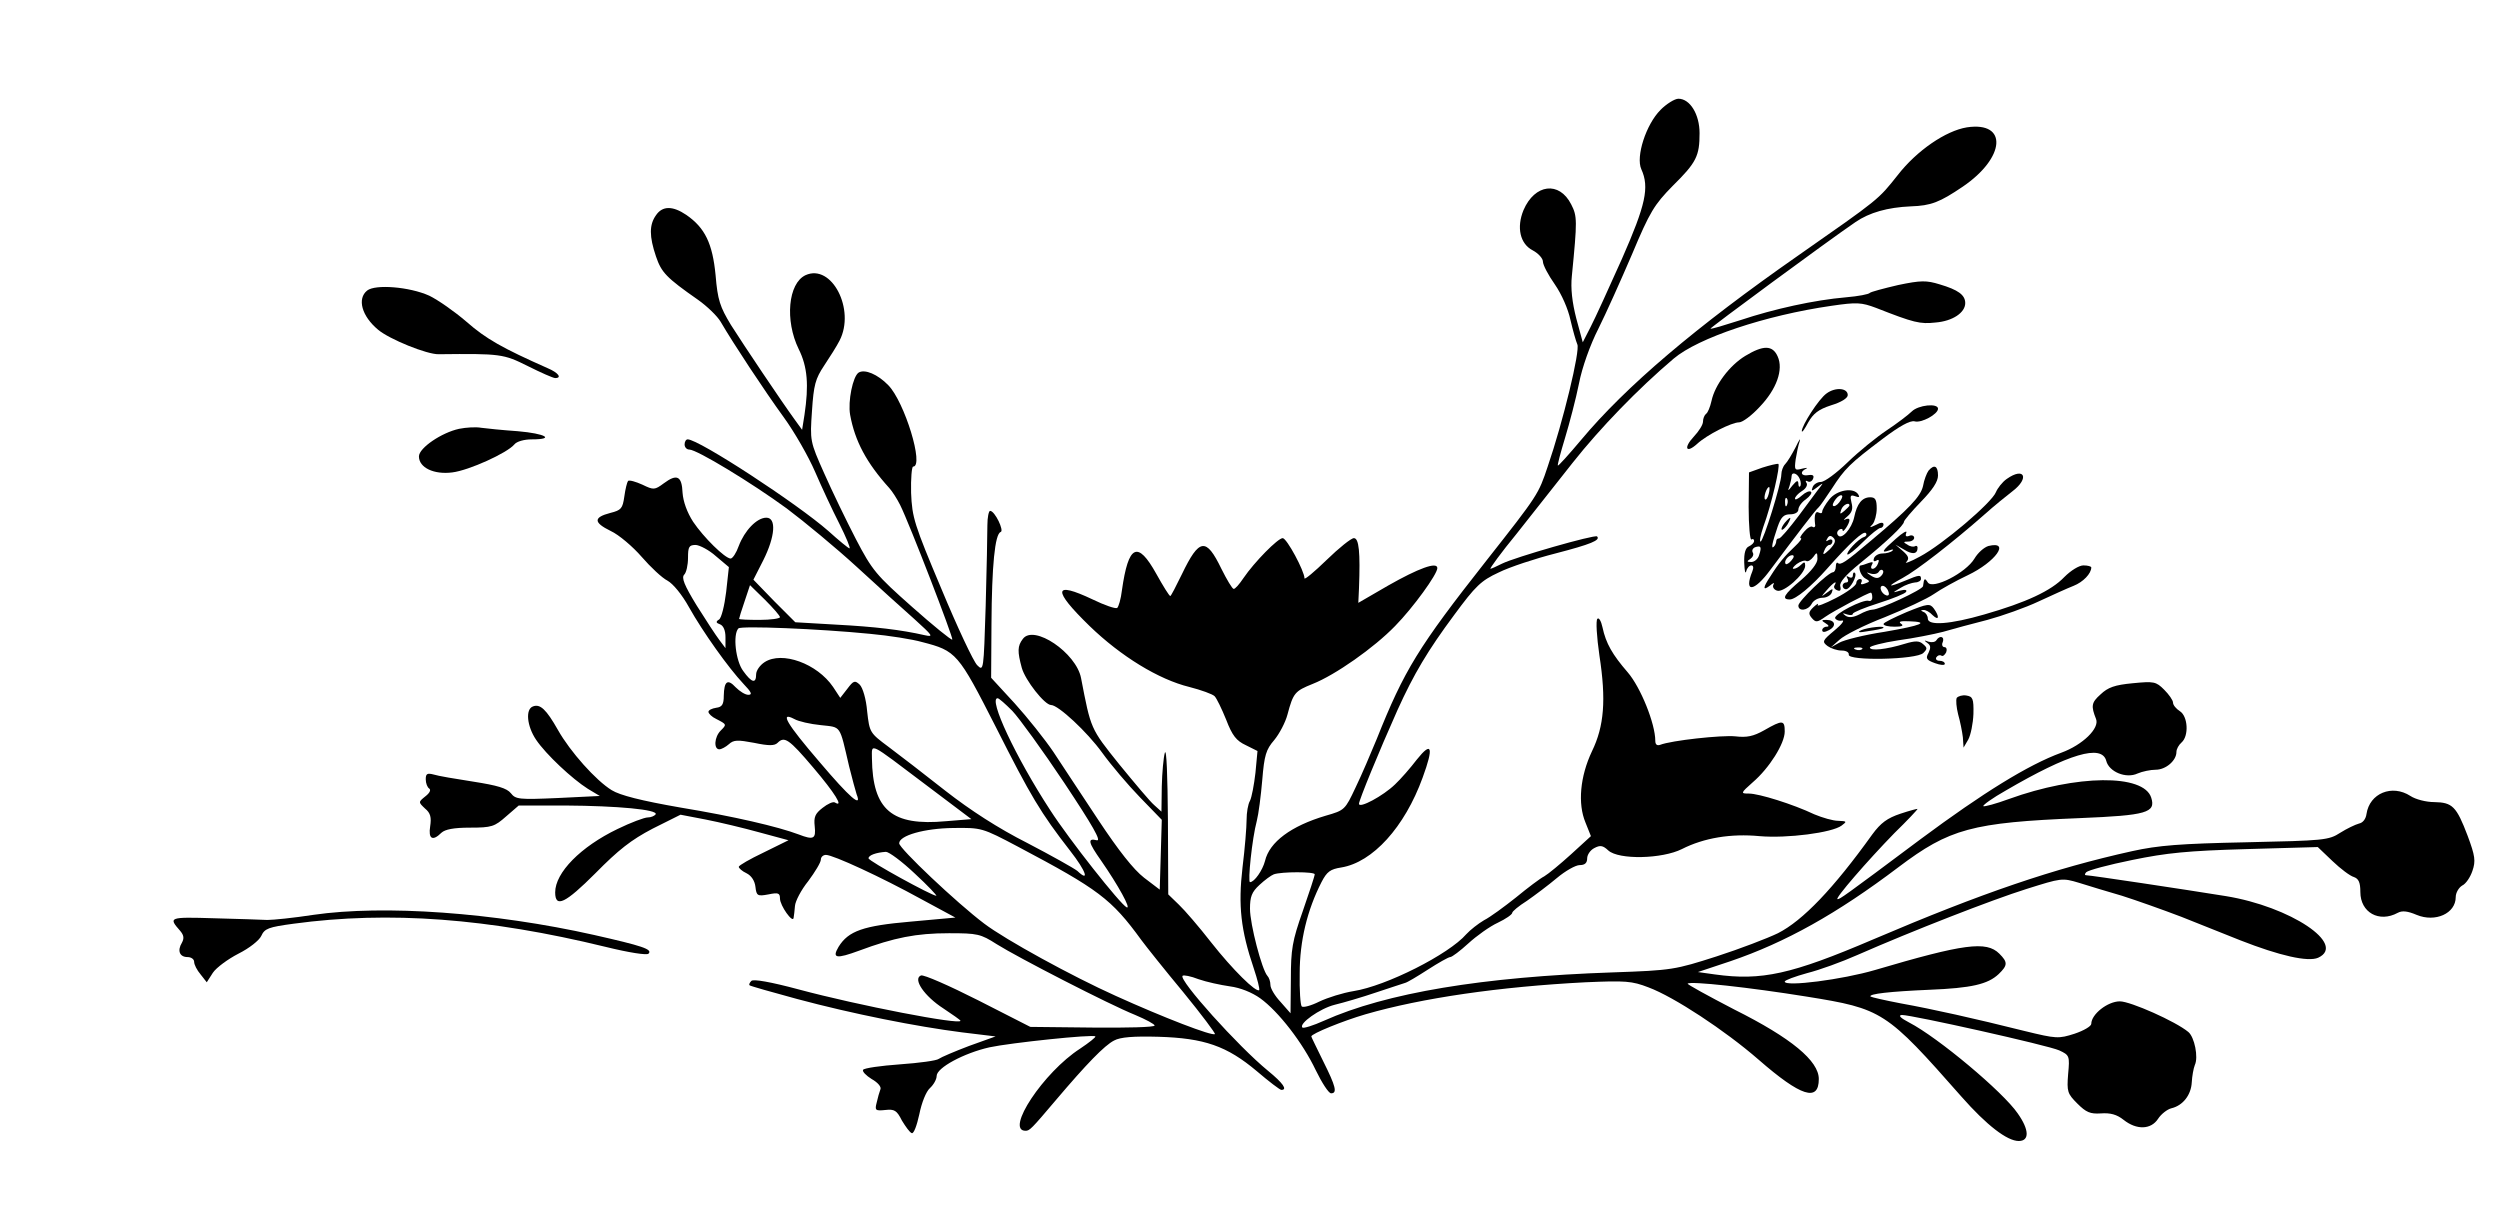 <?xml version="1.0" standalone="no"?>
<!DOCTYPE svg PUBLIC "-//W3C//DTD SVG 20010904//EN"
 "http://www.w3.org/TR/2001/REC-SVG-20010904/DTD/svg10.dtd">
<svg version="1.0" xmlns="http://www.w3.org/2000/svg"
 width="734pt" height="361pt" viewBox="0 0 734 361"
 preserveAspectRatio="xMidYMid meet">

<g transform="translate(0,361) scale(0.1,-0.1)"
fill="#000000" stroke="none">
<path d="M4875 3287 c-42 -42 -73 -137 -56 -174 24 -53 13 -104 -57 -263 -38
-85 -79 -175 -92 -200 l-23 -45 -19 70 c-12 47 -17 88 -13 125 16 163 16 175
-2 210 -35 69 -107 60 -140 -17 -21 -51 -10 -99 27 -118 17 -9 30 -24 30 -33
0 -10 16 -40 35 -67 20 -29 39 -72 46 -105 7 -30 16 -62 20 -71 9 -17 -42
-228 -87 -359 -27 -81 -28 -83 -180 -276 -200 -254 -241 -321 -322 -524 -17
-41 -44 -105 -62 -142 -31 -66 -32 -67 -88 -83 -101 -30 -165 -77 -178 -133
-7 -27 -31 -62 -44 -62 -7 0 6 128 20 180 5 19 12 73 16 120 6 73 11 89 35
117 15 18 33 52 39 75 17 64 22 69 74 90 66 26 180 106 242 170 53 54 124 152
124 170 0 20 -56 -1 -144 -51 l-88 -51 2 43 c4 106 0 147 -15 147 -8 0 -44
-29 -80 -64 -36 -35 -65 -59 -65 -54 0 21 -52 118 -64 118 -14 0 -83 -70 -115
-117 -12 -18 -25 -33 -29 -32 -4 0 -20 27 -36 59 -45 93 -65 90 -116 -16 -17
-35 -32 -64 -34 -64 -3 0 -21 29 -41 65 -55 99 -82 86 -101 -48 -3 -26 -10
-49 -14 -52 -5 -3 -37 8 -72 25 -116 55 -119 29 -9 -78 92 -89 203 -157 293
-179 35 -9 68 -21 74 -27 6 -6 21 -37 34 -69 18 -47 30 -62 58 -75 l34 -17 -6
-64 c-4 -35 -11 -72 -16 -82 -6 -10 -10 -35 -10 -56 0 -21 -5 -84 -12 -140
-13 -112 -5 -184 33 -296 11 -33 18 -61 16 -64 -9 -8 -78 60 -141 140 -35 45
-78 95 -95 111 l-31 30 -1 220 c-1 127 -4 210 -9 196 -4 -14 -8 -58 -9 -99
l-1 -74 -21 19 c-12 10 -58 65 -103 120 -85 106 -83 103 -112 253 -14 74 -139
159 -171 115 -16 -21 -16 -37 -3 -85 10 -36 67 -109 86 -109 21 0 106 -79 150
-140 26 -36 76 -95 111 -131 l64 -66 -3 -103 -3 -102 -46 35 c-31 24 -75 80
-134 169 -48 73 -108 163 -132 200 -25 37 -76 101 -114 143 l-69 75 1 158 c1
171 10 264 27 270 11 3 -17 62 -31 62 -4 0 -8 -19 -8 -42 0 -24 -2 -130 -5
-237 -6 -191 -6 -193 -25 -174 -11 11 -58 111 -105 224 -80 190 -86 209 -89
282 -1 42 2 77 6 77 33 0 -25 190 -73 239 -31 32 -69 48 -87 37 -17 -11 -32
-84 -25 -124 14 -77 48 -141 115 -215 9 -10 23 -32 32 -50 27 -54 157 -391
153 -395 -3 -2 -56 41 -118 96 -106 94 -117 107 -165 199 -28 54 -70 141 -93
193 -42 94 -42 96 -36 183 5 77 10 95 36 134 16 24 37 57 45 73 47 91 -23 227
-100 192 -51 -24 -61 -133 -20 -217 26 -52 30 -106 17 -193 l-7 -44 -21 29
c-40 55 -150 219 -188 279 -32 53 -39 73 -45 146 -9 93 -31 139 -86 177 -40
27 -70 27 -89 -1 -20 -28 -20 -62 0 -121 16 -47 30 -62 123 -127 27 -19 57
-48 67 -65 36 -62 129 -203 185 -280 32 -44 73 -116 92 -160 19 -44 51 -113
71 -152 20 -40 34 -73 30 -73 -3 0 -31 23 -62 51 -91 80 -380 269 -413 269 -5
0 -9 -7 -9 -15 0 -8 6 -15 14 -15 22 0 182 -97 286 -173 52 -39 145 -116 205
-171 61 -56 137 -125 170 -154 54 -49 57 -53 30 -47 -70 16 -147 25 -260 31
l-120 7 -62 62 -61 63 29 57 c35 70 39 125 9 125 -28 0 -64 -38 -81 -83 -7
-20 -18 -37 -24 -37 -17 1 -79 62 -110 108 -18 28 -29 59 -31 85 -2 49 -16 57
-55 28 -27 -20 -30 -20 -63 -4 -20 9 -38 14 -42 11 -3 -4 -8 -24 -11 -46 -5
-35 -9 -40 -41 -48 -50 -13 -50 -28 1 -53 24 -11 65 -46 91 -76 26 -30 60 -62
76 -70 16 -9 42 -40 63 -78 41 -73 115 -177 160 -225 23 -24 27 -32 14 -32 -9
0 -25 10 -37 22 -24 26 -34 18 -35 -25 0 -25 -5 -33 -22 -35 -13 -2 -23 -7
-23 -12 0 -5 10 -15 23 -21 31 -16 31 -16 13 -34 -19 -19 -21 -55 -4 -55 6 0
19 7 28 15 14 13 26 13 74 4 43 -9 60 -9 69 0 20 20 33 12 105 -73 63 -74 91
-119 63 -102 -5 3 -21 -4 -36 -16 -22 -17 -26 -27 -23 -54 4 -37 -3 -41 -47
-24 -61 23 -190 53 -347 79 -115 20 -178 36 -202 51 -46 28 -122 113 -158 177
-34 60 -52 77 -73 69 -23 -8 -18 -58 9 -98 29 -43 106 -115 152 -144 l35 -21
-123 -6 c-114 -5 -124 -4 -138 14 -12 15 -40 23 -110 34 -52 8 -105 17 -117
21 -19 5 -23 2 -23 -14 0 -12 5 -24 10 -27 6 -4 2 -13 -11 -23 -21 -17 -21
-17 -1 -36 16 -13 19 -26 15 -52 -6 -37 7 -45 33 -19 11 10 36 15 84 15 64 0
72 3 106 33 l37 32 136 0 c154 -1 274 -12 266 -26 -4 -5 -14 -9 -23 -9 -10 0
-50 -15 -89 -34 -108 -52 -183 -128 -183 -186 0 -47 30 -32 118 56 68 69 105
98 168 131 l82 41 73 -14 c41 -8 112 -25 159 -38 l85 -23 -73 -36 c-40 -19
-73 -38 -73 -42 0 -4 10 -13 23 -19 14 -7 24 -22 26 -40 3 -26 6 -28 38 -22
29 6 34 4 34 -12 0 -21 38 -74 40 -57 1 6 3 21 4 35 1 14 18 47 39 73 20 27
37 55 37 63 0 8 7 14 15 14 21 0 162 -65 280 -130 l100 -54 -132 -12 c-138
-12 -182 -27 -211 -74 -20 -34 -7 -36 61 -11 102 38 167 51 263 51 84 0 93 -2
140 -32 62 -39 330 -177 407 -208 31 -13 57 -27 57 -31 0 -5 -82 -7 -182 -6
l-183 2 -153 78 c-85 43 -160 76 -168 73 -25 -10 10 -61 66 -97 27 -18 50 -34
50 -36 0 -13 -300 45 -475 92 -82 22 -133 31 -139 25 -5 -5 -8 -11 -5 -13 2
-2 65 -20 139 -40 164 -44 351 -81 484 -98 l99 -12 -78 -28 c-42 -16 -82 -33
-89 -38 -6 -5 -57 -12 -114 -16 -56 -4 -105 -11 -108 -16 -3 -5 9 -17 25 -27
18 -10 29 -23 26 -30 -3 -8 -8 -25 -11 -39 -6 -23 -4 -25 25 -22 27 3 34 -1
49 -31 11 -18 23 -35 29 -37 6 -2 15 23 22 55 7 35 20 67 31 77 11 10 20 26
20 36 0 24 80 67 155 84 60 13 305 39 311 32 2 -2 -18 -18 -45 -36 -107 -69
-221 -241 -160 -241 12 0 17 5 89 90 89 105 143 161 171 175 18 10 57 13 130
11 135 -4 201 -27 289 -101 35 -30 68 -55 72 -55 19 0 5 20 -39 56 -88 72
-263 267 -251 279 3 3 24 -1 47 -10 23 -8 64 -17 92 -21 31 -4 65 -18 89 -35
54 -39 125 -131 163 -211 18 -37 38 -68 45 -68 19 0 14 20 -23 94 -19 39 -35
71 -35 73 0 8 94 46 159 65 166 48 394 81 646 94 117 5 136 4 185 -15 75 -28
224 -126 323 -212 125 -109 177 -125 177 -57 0 53 -80 120 -248 204 -77 40
-139 74 -137 76 8 8 181 -11 349 -38 223 -36 233 -42 455 -294 74 -84 134
-130 168 -130 32 0 31 33 -3 81 -43 63 -234 223 -319 267 -25 13 -33 21 -21
22 30 0 429 -89 462 -104 30 -14 31 -16 26 -70 -4 -51 -2 -57 27 -86 26 -26
38 -31 69 -29 28 2 47 -3 67 -19 38 -30 80 -29 101 3 9 14 27 28 39 31 34 8
58 39 60 76 1 18 5 41 9 51 11 23 -1 82 -19 97 -37 31 -170 90 -201 90 -36 0
-84 -38 -84 -66 0 -7 -22 -20 -49 -29 -47 -15 -53 -15 -147 8 -148 37 -269 64
-363 81 -47 9 -86 18 -89 20 -7 8 58 15 173 20 123 5 171 16 203 46 27 26 27
35 2 60 -38 38 -104 29 -365 -48 -95 -28 -265 -50 -265 -34 0 4 30 15 66 25
36 9 102 33 147 53 162 71 395 162 497 194 102 32 104 33 154 18 28 -9 85 -26
126 -38 41 -13 120 -41 175 -62 55 -22 133 -53 173 -69 115 -45 198 -64 228
-51 85 39 -81 150 -271 181 -124 20 -396 61 -408 61 -7 0 -7 3 -2 9 6 6 66 22
135 36 102 21 163 27 335 32 l210 6 43 -41 c24 -23 52 -44 63 -47 14 -5 19
-16 19 -44 0 -60 55 -91 110 -61 13 7 29 5 55 -6 55 -23 115 4 115 52 0 13 9
28 19 34 11 5 24 25 30 43 10 29 8 44 -14 103 -33 87 -45 98 -98 99 -24 0 -55
8 -70 18 -54 35 -120 8 -129 -53 -2 -15 -11 -26 -22 -28 -11 -3 -36 -15 -55
-27 -34 -22 -47 -23 -276 -28 -194 -4 -258 -9 -335 -26 -230 -51 -439 -122
-760 -259 -241 -103 -328 -122 -465 -103 l-50 7 96 32 c161 55 312 139 493
276 150 113 215 131 533 144 196 8 223 16 209 60 -22 70 -219 68 -418 -4 -38
-14 -72 -23 -75 -21 -2 3 27 24 66 46 185 108 282 137 295 87 8 -32 58 -53 92
-37 14 6 38 11 53 11 30 0 61 27 61 52 0 9 7 21 15 28 22 19 19 77 -5 92 -11
7 -20 18 -20 25 0 7 -12 24 -26 38 -24 24 -30 25 -92 19 -53 -5 -73 -12 -95
-33 -27 -24 -28 -34 -13 -72 11 -27 -39 -76 -102 -99 -98 -36 -230 -118 -412
-253 -230 -172 -238 -177 -245 -177 -10 0 88 113 167 194 38 37 68 69 68 71 0
1 -23 -5 -50 -14 -39 -13 -58 -27 -83 -61 -114 -159 -204 -253 -277 -290 -31
-15 -112 -46 -180 -68 -122 -39 -130 -41 -305 -47 -381 -13 -665 -60 -848
-142 -31 -14 -60 -23 -63 -20 -12 11 51 56 95 67 25 6 80 22 121 36 41 14 80
26 85 28 6 1 36 19 67 39 31 20 61 37 66 37 5 0 29 18 53 40 24 22 63 50 87
61 23 11 42 24 42 29 0 4 19 20 43 35 23 16 63 46 88 67 25 21 55 38 67 38 15
0 22 6 22 20 0 10 9 24 21 30 17 9 25 8 41 -7 31 -28 158 -25 216 4 65 33 144
46 228 38 81 -7 213 10 241 31 16 12 16 13 -10 14 -15 0 -46 9 -70 19 -63 30
-163 61 -192 61 -25 0 -25 1 11 33 49 42 94 114 94 149 0 34 -6 35 -60 4 -32
-18 -51 -22 -85 -18 -40 4 -188 -12 -221 -25 -9 -3 -14 1 -14 12 0 50 -43 157
-81 201 -45 52 -64 85 -74 132 -4 19 -11 30 -15 25 -5 -4 -2 -53 6 -108 20
-130 14 -207 -22 -281 -35 -74 -42 -154 -19 -209 l16 -40 -58 -53 c-32 -29
-67 -58 -79 -65 -12 -6 -49 -34 -83 -62 -34 -27 -76 -58 -94 -67 -17 -10 -40
-28 -52 -41 -51 -59 -235 -152 -331 -167 -31 -5 -76 -19 -101 -31 -24 -12 -47
-18 -51 -14 -4 4 -7 48 -6 98 0 94 22 185 64 267 16 31 26 38 58 43 92 15 186
118 239 264 33 90 27 108 -17 53 -19 -25 -48 -58 -64 -73 -35 -34 -106 -72
-106 -57 0 10 58 152 113 275 48 106 89 175 167 280 62 84 78 100 130 124 32
16 108 41 167 56 104 27 133 39 122 50 -7 6 -241 -61 -279 -80 -16 -8 -31 -15
-34 -15 -3 0 31 47 77 103 45 57 119 151 165 209 80 101 191 216 296 305 72
61 269 127 463 155 75 11 88 10 131 -6 112 -44 129 -48 175 -43 50 4 87 29 87
57 0 24 -21 39 -75 55 -39 12 -55 12 -122 -2 -43 -10 -80 -20 -83 -23 -3 -4
-34 -10 -70 -13 -93 -8 -211 -34 -310 -67 -47 -15 -86 -27 -88 -25 -2 2 341
255 426 313 41 28 94 43 162 46 60 2 85 12 153 58 125 85 133 192 12 174 -62
-10 -147 -68 -203 -140 -58 -73 -53 -69 -292 -236 -301 -210 -506 -384 -638
-542 -36 -43 -67 -77 -68 -75 -2 1 8 38 21 81 13 43 32 115 41 160 9 47 33
114 57 161 22 44 66 142 99 219 52 124 65 145 119 200 70 69 79 88 79 155 0
55 -28 101 -62 101 -11 0 -35 -15 -53 -33z m-2773 -1310 l38 -32 -8 -73 c-5
-41 -14 -77 -21 -81 -10 -6 -9 -10 3 -14 10 -4 16 -18 16 -38 l0 -32 -18 24
c-10 13 -40 59 -67 102 -36 59 -45 81 -36 90 6 6 11 28 11 49 0 33 3 38 23 38
12 -1 39 -15 59 -33z m188 -179 c0 -4 -27 -8 -60 -8 -33 0 -60 1 -60 3 0 2 7
25 16 51 l16 48 44 -43 c24 -24 44 -47 44 -51z m265 -49 c55 -5 124 -16 152
-24 101 -26 106 -32 217 -250 103 -204 131 -251 218 -363 47 -60 58 -94 21
-59 -10 8 -76 45 -147 82 -85 43 -167 96 -240 153 -61 48 -136 106 -167 129
-55 41 -56 42 -63 104 -3 37 -13 70 -22 79 -14 13 -18 12 -36 -12 l-21 -27
-21 32 c-47 69 -150 106 -201 73 -14 -9 -25 -25 -25 -36 0 -28 -13 -25 -38 10
-22 29 -31 107 -14 125 8 8 235 -1 387 -16z m417 -226 c20 -21 89 -116 153
-212 83 -125 110 -172 95 -168 -28 7 -25 -6 13 -60 50 -72 89 -143 75 -137
-18 8 -169 199 -225 286 -101 155 -182 328 -154 328 4 0 23 -17 43 -37z m-562
-42 c61 -7 54 3 83 -121 9 -36 19 -73 22 -82 17 -42 -20 -10 -109 95 -97 113
-118 149 -74 126 12 -7 47 -15 78 -18z m308 -175 l134 -101 -74 -6 c-160 -15
-216 33 -218 184 0 46 -13 52 158 -77z m271 -182 c236 -125 274 -153 362 -274
14 -19 69 -88 123 -153 54 -66 95 -121 93 -123 -7 -7 -152 49 -291 112 -129
58 -324 165 -386 212 -81 61 -250 221 -250 236 0 23 74 44 159 45 83 1 84 1
190 -55z m-303 -79 c38 -35 66 -65 63 -65 -13 0 -199 102 -199 110 0 9 22 17
51 19 9 0 47 -28 85 -64z m1174 -2 c0 -5 -16 -53 -35 -108 -31 -88 -35 -112
-35 -200 l-1 -100 -29 33 c-17 18 -30 40 -30 50 0 10 -4 22 -9 27 -16 18 -51
151 -51 197 0 35 5 49 28 70 15 14 34 28 42 31 23 8 120 8 120 0z"/>
<path d="M1078 2757 c-30 -24 -16 -75 32 -115 33 -28 144 -73 178 -72 182 2
190 1 262 -35 38 -19 74 -35 80 -35 21 0 9 16 -22 29 -133 59 -181 86 -238
136 -36 31 -85 65 -110 77 -58 26 -158 34 -182 15z"/>
<path d="M5124 2565 c-46 -28 -89 -85 -99 -132 -4 -18 -11 -35 -16 -38 -5 -4
-9 -14 -9 -23 0 -9 -12 -28 -27 -44 -31 -33 -23 -51 10 -21 28 26 101 63 123
63 10 0 37 20 60 45 50 52 71 110 53 149 -15 33 -42 33 -95 1z"/>
<path d="M5363 2455 c-23 -16 -73 -94 -73 -111 1 -5 9 7 19 26 15 26 30 38 67
50 30 9 49 21 49 30 0 21 -36 24 -62 5z"/>
<path d="M5613 2402 c-10 -10 -43 -35 -73 -55 -30 -20 -82 -62 -115 -94 -33
-32 -68 -58 -79 -58 -10 0 -21 -7 -24 -15 -5 -13 -3 -13 14 0 17 13 18 13 8 0
-7 -8 -34 -46 -62 -83 -28 -37 -54 -68 -59 -68 -4 1 -8 -3 -8 -8 0 -5 -3 -12
-7 -16 -9 -9 -5 11 11 58 10 29 18 37 37 37 14 0 24 6 24 14 0 8 10 22 22 30
12 9 19 19 15 22 -4 4 -16 -1 -27 -11 -11 -10 -20 -14 -20 -9 0 5 9 15 20 22
12 7 18 18 14 24 -4 6 -3 8 3 5 6 -4 13 0 16 7 4 10 0 13 -14 11 -21 -4 -26
10 -6 19 6 3 1 3 -12 0 -22 -6 -23 -4 -19 27 3 19 8 43 12 54 3 11 -2 3 -12
-18 -11 -21 -24 -43 -31 -50 -6 -6 -11 -20 -11 -30 0 -27 -53 -197 -61 -197
-4 0 0 19 8 43 24 65 51 182 44 185 -4 1 -25 -4 -47 -11 l-39 -14 -1 -101 c0
-55 4 -98 8 -96 4 3 8 1 8 -4 0 -6 -7 -12 -15 -16 -10 -4 -15 -19 -14 -48 1
-24 3 -35 6 -25 2 9 9 17 15 17 6 0 7 -7 3 -17 -26 -64 4 -62 52 3 77 103 135
179 142 184 4 3 21 28 39 55 38 59 53 74 150 147 49 37 80 54 93 51 20 -6 69
21 69 37 0 17 -58 11 -77 -8z m-329 -198 c4 -9 4 -19 1 -22 -3 -3 -5 1 -5 9
-1 10 -5 8 -17 -6 -14 -18 -15 -18 -9 -2 3 10 6 23 6 28 0 15 17 10 24 -7z
m-91 -44 c-3 -12 -8 -19 -11 -16 -5 6 5 36 12 36 2 0 2 -9 -1 -20z m54 -32
c-3 -8 -6 -5 -6 6 -1 11 2 17 5 13 3 -3 4 -12 1 -19z m-82 -147 c-3 -12 -14
-21 -23 -21 -14 0 -14 2 -3 9 7 5 11 13 7 19 -3 6 0 12 6 15 18 6 21 2 13 -22z"/>
<path d="M1348 2351 c-51 -11 -118 -56 -118 -81 0 -33 44 -54 98 -47 49 6 161
57 182 82 7 9 29 15 51 15 70 0 41 17 -41 24 -44 3 -92 8 -107 10 -16 3 -45 1
-65 -3z"/>
<path d="M5662 2228 c-5 -7 -13 -27 -16 -45 -7 -31 -41 -67 -156 -163 -72 -61
-86 -70 -94 -63 -3 3 -6 -1 -6 -10 0 -9 -4 -17 -8 -17 -14 0 -102 -85 -102
-98 0 -18 28 -15 39 5 5 10 19 18 32 18 12 0 24 7 27 15 5 13 3 13 -14 0 -19
-14 -19 -14 0 8 19 22 32 30 22 13 -3 -5 0 -11 8 -14 9 -4 12 0 9 12 -3 11 16
33 59 68 78 63 128 111 128 121 0 4 23 31 50 59 34 35 50 59 50 77 0 28 -11
34 -28 14z"/>
<path d="M5892 2204 c-13 -9 -27 -27 -32 -39 -12 -31 -157 -154 -223 -189 -29
-16 -47 -22 -40 -16 9 10 7 17 -10 32 l-22 19 26 -15 c24 -15 39 -13 39 6 0 5
-4 7 -8 4 -4 -2 -14 -1 -22 5 -13 7 -12 9 3 9 9 0 17 5 17 11 0 6 -7 9 -14 6
-10 -4 -13 -1 -9 9 3 8 -11 0 -31 -18 -40 -35 -45 -43 -19 -34 10 4 14 3 9 -1
-4 -4 -17 -8 -29 -8 -11 0 -22 -6 -25 -14 -3 -8 0 -11 7 -7 7 5 9 1 5 -8 -3
-9 -10 -16 -16 -16 -5 0 -6 5 -2 12 5 8 2 9 -10 5 -10 -4 -20 -7 -22 -7 -11 0
-2 -30 12 -38 15 -8 15 -10 0 -15 -10 -4 -15 -3 -11 3 3 6 1 10 -4 10 -6 0
-11 -6 -11 -12 0 -7 -27 -27 -60 -44 -33 -17 -57 -26 -53 -20 3 6 -2 3 -12 -6
-15 -14 -16 -20 -6 -32 12 -14 16 -14 40 3 24 17 126 71 134 71 2 0 4 -6 4
-14 0 -8 -5 -12 -11 -10 -16 5 -102 -39 -98 -51 2 -5 11 -9 20 -7 9 2 0 -11
-22 -29 -36 -30 -37 -33 -20 -46 10 -7 28 -13 41 -13 13 0 22 -5 21 -12 -4
-19 200 -15 219 5 12 12 12 15 -1 26 -11 10 -23 10 -53 1 -55 -17 -103 -22
-103 -11 0 4 37 14 83 21 45 6 105 18 132 25 28 8 86 24 130 35 44 12 112 36
150 54 39 18 85 39 103 46 28 11 52 36 52 54 0 3 -10 6 -23 6 -13 0 -37 -15
-56 -34 -39 -41 -113 -75 -235 -110 -100 -29 -166 -34 -166 -12 0 8 -6 17 -12
19 -9 4 -10 6 -1 6 6 1 19 -6 27 -15 19 -18 21 -5 4 19 -12 16 -18 15 -80 -10
-37 -16 -68 -31 -68 -35 0 -5 15 -8 33 -8 21 0 28 3 18 9 -8 6 -1 8 23 7 63
-2 39 -12 -71 -31 -60 -9 -119 -24 -133 -32 l-25 -14 26 23 c14 13 73 43 133
66 59 24 124 54 144 68 20 14 65 39 99 55 82 39 127 102 61 86 -13 -4 -31 -20
-41 -37 -25 -42 -123 -92 -137 -70 -9 14 -11 13 -14 -11 -1 -10 -127 -69 -149
-69 -7 0 -24 -6 -38 -14 -18 -9 -31 -10 -40 -4 -11 8 -10 9 4 4 9 -3 17 -2 17
2 0 4 34 18 75 31 41 13 78 28 81 33 4 6 -2 8 -17 4 -24 -7 -24 -7 1 8 14 9
33 15 43 16 9 0 17 5 17 10 0 13 -4 13 -47 -5 -51 -21 -55 -18 -7 8 41 22 148
105 241 187 28 25 65 55 82 68 51 39 34 72 -17 36z m-369 -285 c-8 -8 -16 -8
-30 1 -15 10 -15 11 -1 6 10 -3 20 -1 24 5 3 6 9 8 12 4 3 -3 1 -10 -5 -16z
m21 -45 c4 -10 1 -14 -6 -12 -15 5 -23 28 -10 28 5 0 13 -7 16 -16z m-77 -170
c-3 -3 -12 -4 -19 -1 -8 3 -5 6 6 6 11 1 17 -2 13 -5z"/>
<path d="M5371 2144 c-12 -15 -21 -31 -21 -36 0 -5 -4 -6 -10 -3 -10 6 -14 -7
-11 -34 2 -7 -2 -11 -7 -8 -4 4 -16 -3 -25 -14 -9 -10 -14 -19 -10 -19 5 0 -3
-11 -17 -24 -30 -28 -49 -51 -72 -88 -23 -34 -23 -44 -1 -27 9 8 14 9 10 3 -4
-7 1 -15 10 -18 19 -8 83 49 83 73 0 12 -3 12 -12 3 -7 -7 -16 -12 -22 -12 -5
0 -1 6 9 14 11 8 24 12 28 9 5 -3 14 3 21 12 10 15 12 14 12 -6 0 -13 -18 -36
-48 -62 -50 -42 -59 -57 -33 -57 17 0 63 38 109 90 68 77 107 112 114 105 4
-4 1 -10 -6 -12 -17 -6 -53 -45 -48 -51 3 -2 23 14 46 37 23 23 46 41 51 41 5
0 9 5 9 10 0 7 -8 7 -22 -1 -19 -9 -21 -9 -10 2 6 7 12 28 12 46 0 26 -4 33
-19 33 -24 0 -39 -19 -47 -58 -7 -34 -38 -69 -48 -53 -4 5 -2 12 4 16 5 3 10
3 10 -2 0 -10 20 19 20 30 0 5 -6 5 -12 2 -7 -4 -5 0 6 9 13 11 17 22 12 40
-5 21 -3 24 11 19 11 -4 14 -3 9 5 -13 22 -63 14 -85 -14z m29 -9 c-7 -9 -15
-13 -18 -10 -3 2 1 11 8 20 7 9 15 13 18 10 3 -2 -1 -11 -8 -20z m30 -9 c0 -2
-7 -9 -15 -16 -13 -11 -14 -10 -9 4 5 14 24 23 24 12z m-58 -129 c-18 -17 -22
-18 -16 -4 3 9 10 17 15 17 5 0 9 5 9 11 0 5 -5 7 -12 3 -7 -5 -8 -3 -3 5 5 9
10 10 18 2 8 -8 5 -17 -11 -34z m-112 -32 c-7 -9 -15 -13 -17 -11 -7 7 7 26
19 26 6 0 6 -6 -2 -15z"/>
<path d="M5240 2075 c-7 -9 -11 -17 -9 -20 3 -2 10 5 17 15 14 24 10 26 -8 5z"/>
<path d="M5440 1921 c0 -7 -5 -9 -12 -5 -7 4 -8 3 -4 -4 4 -7 2 -12 -3 -12 -6
0 -11 -4 -11 -10 0 -5 4 -10 10 -10 12 0 34 40 26 48 -3 3 -6 0 -6 -7z"/>
<path d="M5360 1780 c10 -6 11 -10 3 -10 -7 0 -13 -5 -13 -10 0 -7 7 -7 20 0
23 12 18 30 -8 30 -15 0 -15 -2 -2 -10z"/>
<path d="M5465 1760 c-14 -7 -8 -8 20 -3 22 3 42 7 44 9 9 8 -45 2 -64 -6z"/>
<path d="M5685 1730 c-3 -5 -13 -7 -23 -4 -13 5 -14 4 -3 -4 10 -7 10 -14 3
-29 -9 -16 -6 -21 19 -30 16 -6 29 -7 29 -2 0 5 -7 9 -16 9 -8 0 -12 5 -9 10
4 6 10 8 15 5 4 -3 10 2 14 10 3 8 1 15 -5 15 -6 0 -9 7 -5 15 6 16 -9 21 -19
5z"/>
<path d="M5745 1561 c-3 -6 -1 -28 4 -48 6 -21 12 -51 14 -68 l2 -30 14 24 c7
13 14 47 15 75 1 45 -2 51 -21 54 -11 2 -24 -2 -28 -7z"/>
<path d="M920 924 c-58 -9 -118 -15 -135 -15 -16 1 -87 3 -157 5 -133 4 -134
3 -99 -37 11 -13 12 -22 5 -35 -14 -23 -7 -42 17 -42 10 0 19 -6 19 -14 0 -8
8 -24 19 -37 l18 -23 18 28 c10 15 44 40 75 56 32 16 61 39 67 52 10 22 21 26
95 36 281 38 572 16 916 -68 69 -17 121 -25 126 -20 13 13 -19 23 -160 55
-294 66 -617 89 -824 59z"/>
</g>
</svg>
